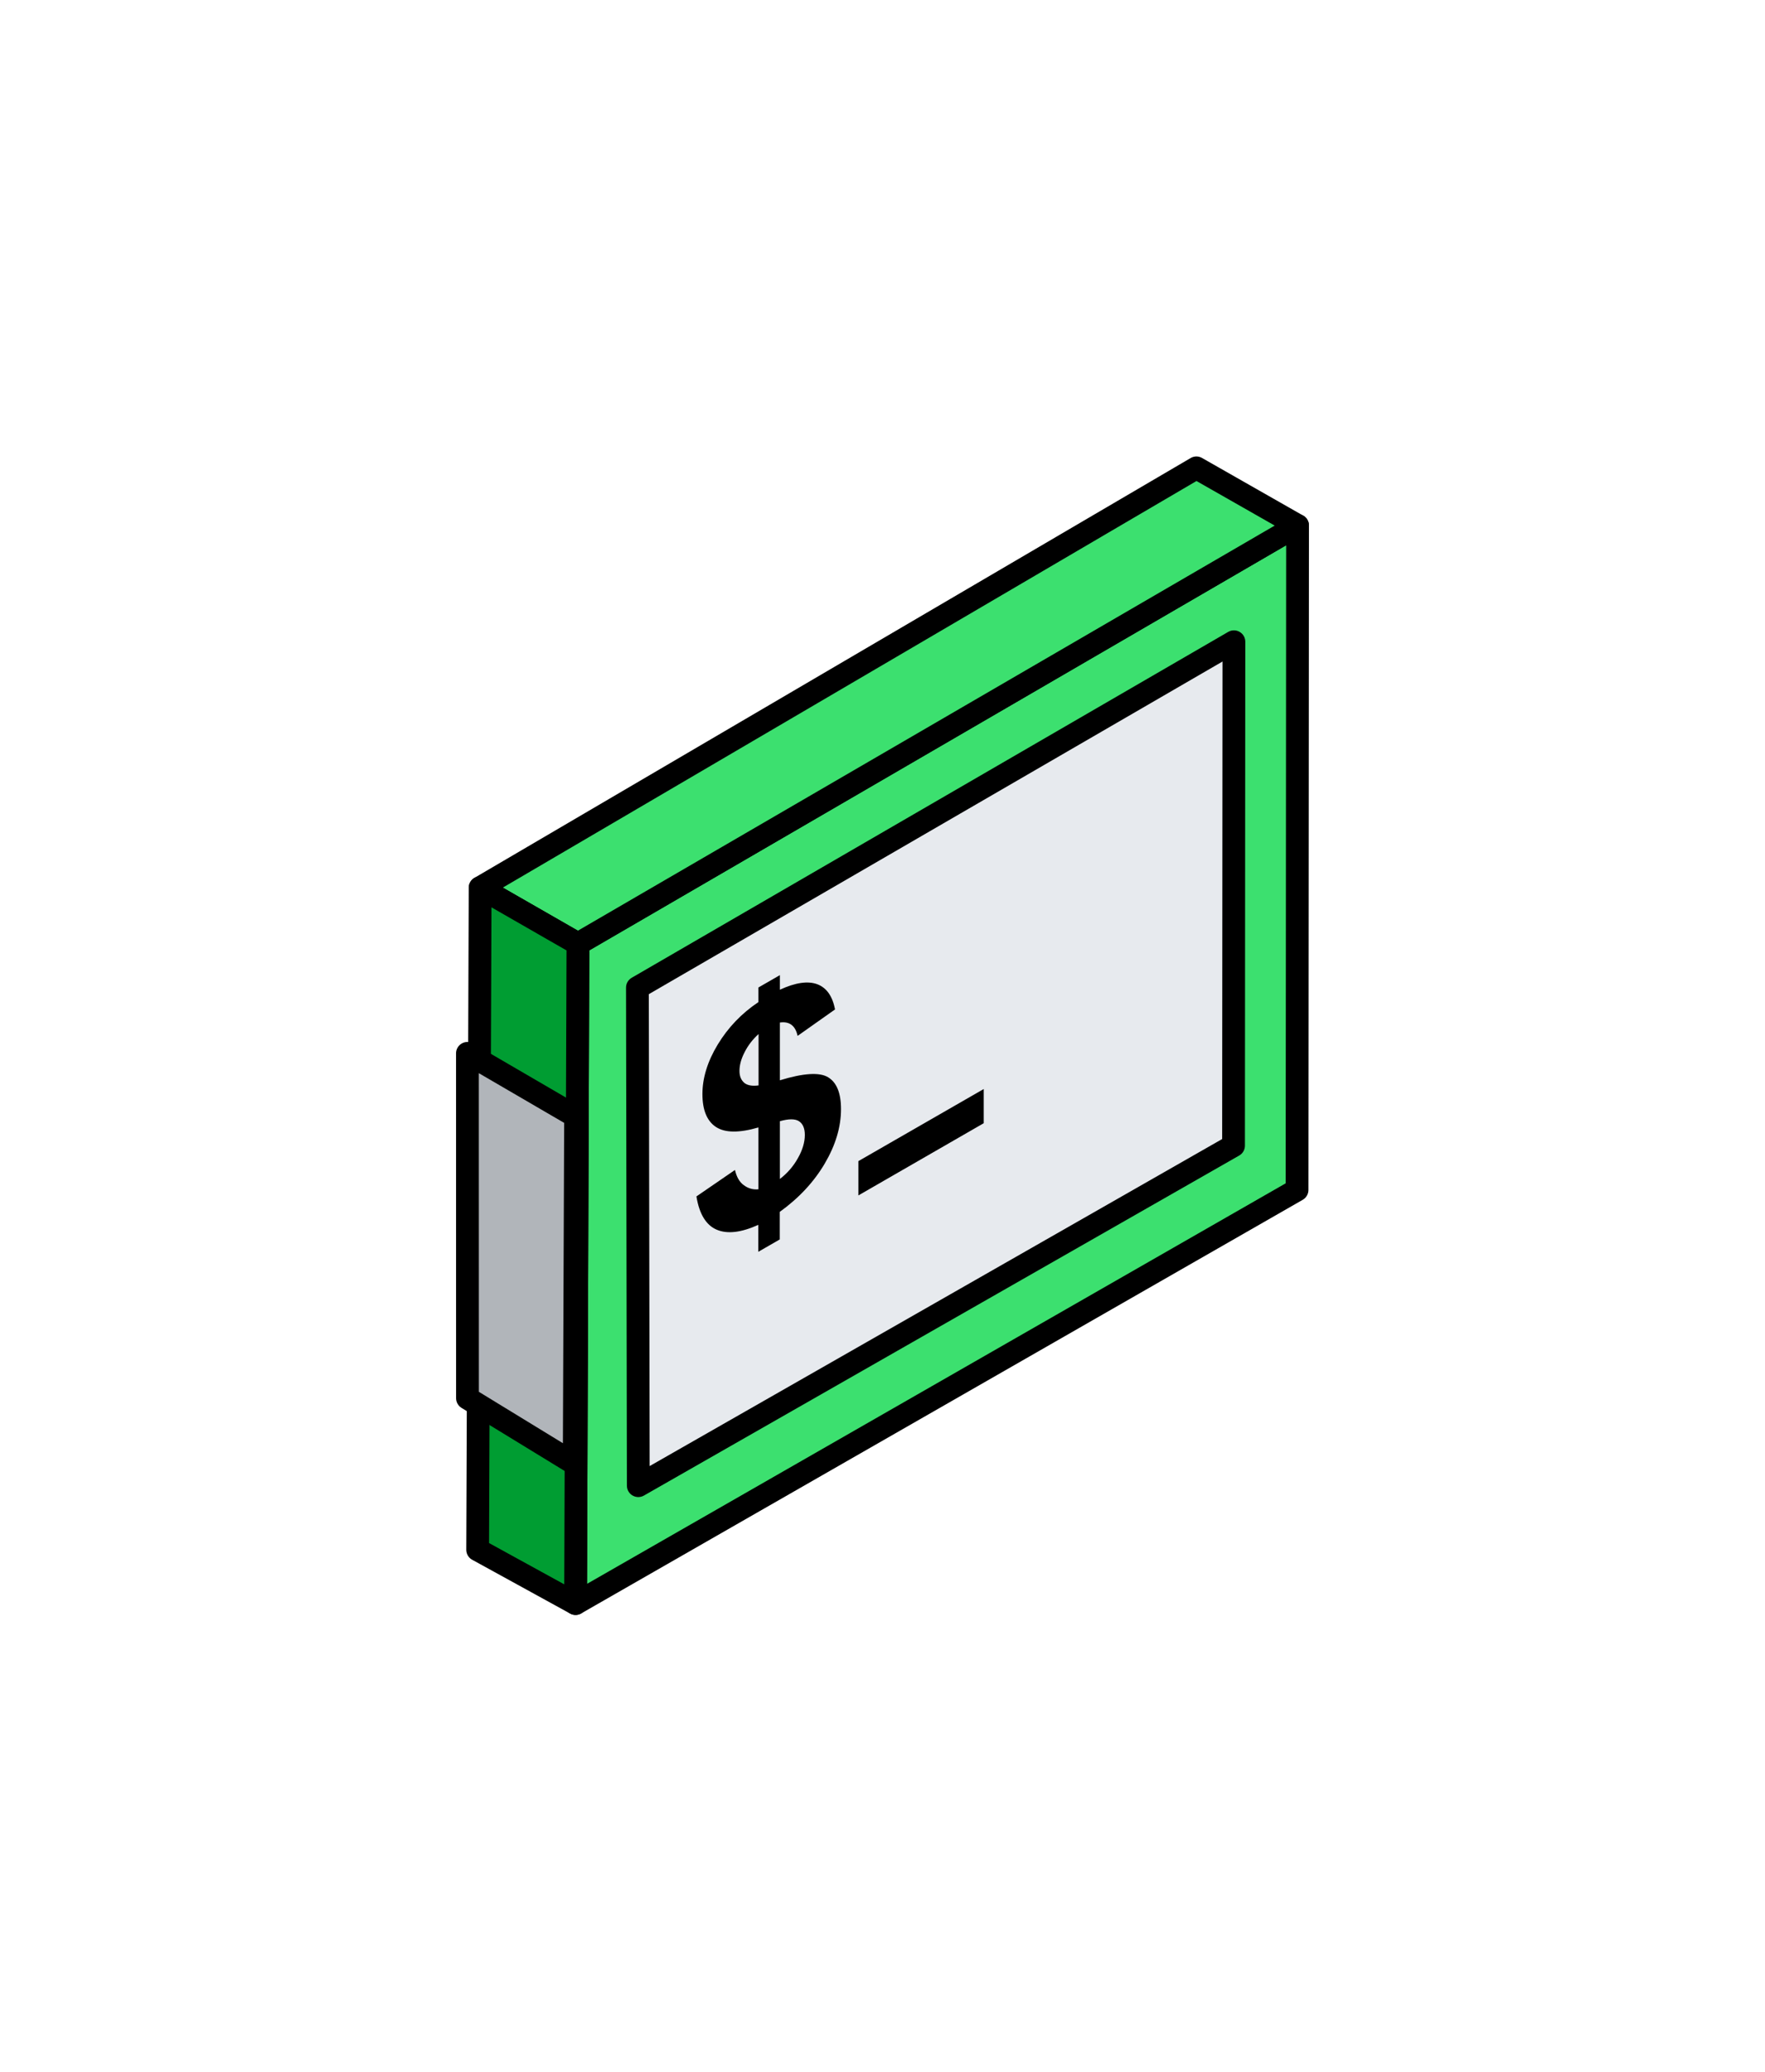 <svg
  xmlns="http://www.w3.org/2000/svg"
  width="155"
  height="182"
  fill="none"
  viewBox="0 0 155 182">
  <g filter="url(#terminal-glow)">
    <path
      fill="#3CE06F"
      stroke="#000"
      stroke-linejoin="round"
      stroke-width="2"
      d="M50.753 82.891 113.949 46.15l-.044 58.354-63.36 36.325.208-57.938Z" />
    <path
      fill="#3CE06F"
      stroke="#000"
      stroke-linejoin="round"
      stroke-width="2"
      d="m113.95 46.15-8.884-5.061-62.9 36.872 8.588 4.929 63.196-36.741Z" />
    <path
      fill="#009D32"
      stroke="#000"
      stroke-linejoin="round"
      stroke-width="2"
      d="m50.546 140.829-8.599-4.722.219-58.145 8.588 4.929-.208 57.938Z" />
    <path
      fill="#B1B5BA"
      stroke="#000"
      stroke-linejoin="round"
      stroke-width="2"
      d="m41.049 92.509 9.497 5.532-.12 30.486-9.372-5.733-.005-30.285Z" />
    <path
      fill="#E7EAEE"
      stroke="#000"
      stroke-linejoin="round"
      stroke-width="2"
      d="m55.978 86.736 52.383-30.376-.033 44.255-52.274 29.862-.077-43.741Z" />
    <path
      fill="#000"
      d="M66.605 104.449v-5.433c-1.698.493-2.936.482-3.736-.044-.789-.526-1.183-1.49-1.183-2.892 0-1.402.449-2.87 1.347-4.349.898-1.479 2.081-2.728 3.571-3.724V86.725l1.884-1.085v1.282c1.369-.635 2.465-.789 3.286-.482.811.307 1.337 1.041 1.556 2.213l-3.286 2.322c-.197-.909-.723-1.293-1.556-1.172v5.072c2.07-.635 3.494-.723 4.239-.263.756.46 1.128 1.391 1.128 2.793 0 1.567-.471 3.155-1.424 4.777-.953 1.621-2.268 3.034-3.954 4.25v2.421l-1.884 1.084v-2.366c-1.501.679-2.717.822-3.648.427-.931-.394-1.534-1.369-1.786-2.924l3.385-2.323c.142.614.394 1.063.778 1.337.383.284.8.405 1.271.361h.011Zm0-13.627c-.515.471-.92.997-1.216 1.588-.307.592-.449 1.139-.449 1.643 0 .46.142.8.416 1.041.274.23.701.307 1.26.23v-4.491l-.011-.011Zm1.884 12.718c.646-.493 1.172-1.096 1.577-1.818.405-.713.613-1.392.613-2.049 0-.581-.175-.986-.515-1.205-.34-.219-.898-.219-1.676 0v5.072ZM86.39 98.644l-11.009 6.343v-3.012L86.39 95.642v3.002Z" />
  </g>
  <defs>
    <filter
      id="terminal-glow"
      width="154.901"
      height="181.739"
      x=".049"
      y=".089"
      color-interpolation-filters="sRGB"
      filterUnits="userSpaceOnUse">
      <feFlood flood-opacity="0" result="BackgroundImageFix" />
      <feColorMatrix
        in="SourceAlpha"
        result="hardAlpha"
        values="0 0 0 0 0 0 0 0 0 0 0 0 0 0 0 0 0 0 127 0" />
      <feOffset />
      <feGaussianBlur stdDeviation="20" />
      <feComposite in2="hardAlpha" operator="out" />
      <feColorMatrix
        values="0 0 0 0 0.38 0 0 0 0 0.969 0 0 0 0 0.561 0 0 0 0.2 0" />
      <feBlend in2="BackgroundImageFix" result="effect1_dropShadow_503_207" />
      <feBlend
        in="SourceGraphic"
        in2="effect1_dropShadow_503_207"
        result="shape" />
    </filter>
  </defs>
</svg>

